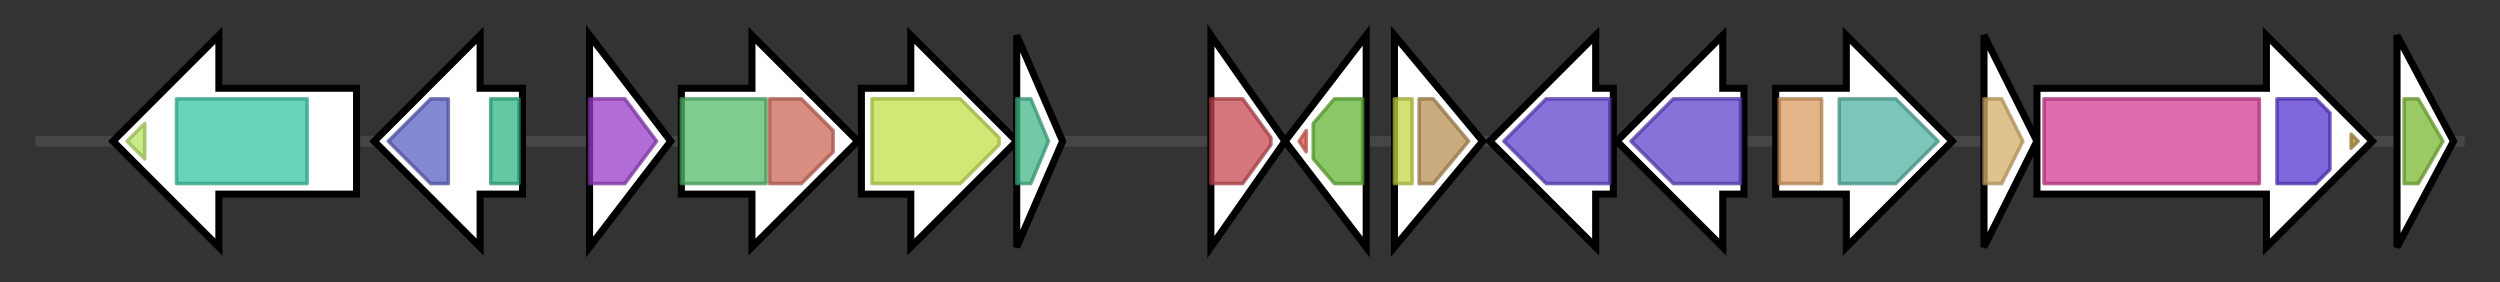 <svg version="1.1" baseProfile="full" xmlns="http://www.w3.org/2000/svg" width="708.167" height="80">
	<rect width="100%" height="100%" fill="#333333" stroke="none"/>
	<g>
		<line x1="10" y1="40.0" x2="698.167" y2="40.0" style="stroke:rgb(70,70,70); stroke-width:3 "/>
		<g>
			<title> (ctg10_6)</title>
			<polygon class=" (ctg10_6)" points="101,25 62,25 62,10 32,40 62,70 62,55 101,55" fill="rgb(255,255,255)" fill-opacity="1.0" stroke="rgb(0,0,0)" stroke-width="2"  />
			<g>
				<title>T3RM_EcoP15I_C (PF18273)
"Type III R-M EcoP15I C-terminal domain"</title>
				<polygon class="PF18273" points="36,40 41,35 41,45" stroke-linejoin="round" width="9" height="24" fill="rgb(182,228,99)" stroke="rgb(145,182,79)" stroke-width="1" opacity="0.75" />
			</g>
			<g>
				<title>N6_N4_Mtase (PF01555)
"DNA methylase"</title>
				<rect class="PF01555" x="50" y="28" stroke-linejoin="round" width="37" height="24" fill="rgb(54,198,162)" stroke="rgb(43,158,129)" stroke-width="1" opacity="0.75" />
			</g>
		</g>
		<g>
			<title> (ctg10_7)</title>
			<polygon class=" (ctg10_7)" points="148,25 136,25 136,10 106,40 136,70 136,55 148,55" fill="rgb(255,255,255)" fill-opacity="1.0" stroke="rgb(0,0,0)" stroke-width="2"  />
			<g>
				<title>Phage_integrase (PF00589)
"Phage integrase family"</title>
				<polygon class="PF00589" points="110,40 122,28 127,28 127,52 122,52" stroke-linejoin="round" width="18" height="24" fill="rgb(91,96,195)" stroke="rgb(72,76,156)" stroke-width="1" opacity="0.75" />
			</g>
			<g>
				<title>Arm-DNA-bind_3 (PF13356)
"Arm DNA-binding domain"</title>
				<rect class="PF13356" x="139" y="28" stroke-linejoin="round" width="8" height="24" fill="rgb(47,183,132)" stroke="rgb(37,146,105)" stroke-width="1" opacity="0.75" />
			</g>
		</g>
		<g>
			<title> (ctg10_8)</title>
			<polygon class=" (ctg10_8)" points="167,10 190,40 167,70" fill="rgb(255,255,255)" fill-opacity="1.0" stroke="rgb(0,0,0)" stroke-width="2"  />
			<g>
				<title>DeoC (PF01791)
"DeoC/LacD family aldolase"</title>
				<polygon class="PF01791" points="167,28 177,28 186,40 177,52 167,52" stroke-linejoin="round" width="20" height="24" fill="rgb(151,59,198)" stroke="rgb(120,47,158)" stroke-width="1" opacity="0.75" />
			</g>
		</g>
		<g>
			<title> (ctg10_9)</title>
			<polygon class=" (ctg10_9)" points="193,25 213,25 213,10 243,40 213,70 213,55 193,55" fill="rgb(255,255,255)" fill-opacity="1.0" stroke="rgb(0,0,0)" stroke-width="2"  />
			<g>
				<title>FGGY_N (PF00370)
"FGGY family of carbohydrate kinases, N-terminal domain"</title>
				<rect class="PF00370" x="193" y="28" stroke-linejoin="round" width="24" height="24" fill="rgb(83,186,105)" stroke="rgb(66,148,83)" stroke-width="1" opacity="0.75" />
			</g>
			<g>
				<title>FGGY_C (PF02782)
"FGGY family of carbohydrate kinases, C-terminal domain"</title>
				<polygon class="PF02782" points="218,28 227,28 236,37 236,43 227,52 218,52" stroke-linejoin="round" width="18" height="24" fill="rgb(204,103,85)" stroke="rgb(163,82,68)" stroke-width="1" opacity="0.75" />
			</g>
		</g>
		<g>
			<title> (ctg10_10)</title>
			<polygon class=" (ctg10_10)" points="244,25 258,25 258,10 288,40 258,70 258,55 244,55" fill="rgb(255,255,255)" fill-opacity="1.0" stroke="rgb(0,0,0)" stroke-width="2"  />
			<g>
				<title>MFS_1 (PF07690)
"Major Facilitator Superfamily"</title>
				<polygon class="PF07690" points="247,28 272,28 283,39 283,41 272,52 247,52" stroke-linejoin="round" width="36" height="24" fill="rgb(193,224,74)" stroke="rgb(154,179,59)" stroke-width="1" opacity="0.75" />
			</g>
		</g>
		<g>
			<title> (ctg10_11)</title>
			<polygon class=" (ctg10_11)" points="288,10 301,40 288,70" fill="rgb(255,255,255)" fill-opacity="1.0" stroke="rgb(0,0,0)" stroke-width="2"  />
			<g>
				<title>Glyoxalase_4 (PF13669)
"Glyoxalase/Bleomycin resistance protein/Dioxygenase superfamily"</title>
				<polygon class="PF13669" points="288,28 292,28 297,40 292,52 288,52" stroke-linejoin="round" width="10" height="24" fill="rgb(66,183,136)" stroke="rgb(52,146,108)" stroke-width="1" opacity="0.75" />
			</g>
		</g>
		<g>
			<title> (ctg10_12)</title>
			<polygon class=" (ctg10_12)" points="343,10 364,40 343,70" fill="rgb(255,255,255)" fill-opacity="1.0" stroke="rgb(0,0,0)" stroke-width="2"  />
			<g>
				<title>Autoind_synth (PF00765)
"Autoinducer synthase"</title>
				<polygon class="PF00765" points="343,28 352,28 360,39 360,41 352,52 343,52" stroke-linejoin="round" width="17" height="24" fill="rgb(197,72,80)" stroke="rgb(157,57,64)" stroke-width="1" opacity="0.75" />
			</g>
		</g>
		<g>
			<title> (ctg10_13)</title>
			<polygon class=" (ctg10_13)" points="364,40 387,10 387,70" fill="rgb(255,255,255)" fill-opacity="1.0" stroke="rgb(0,0,0)" stroke-width="2"  />
			<g>
				<title>GerE (PF00196)
"Bacterial regulatory proteins, luxR family"</title>
				<polygon class="PF00196" points="368,40 370,37 370,43" stroke-linejoin="round" width="5" height="24" fill="rgb(219,94,82)" stroke="rgb(175,75,65)" stroke-width="1" opacity="0.75" />
			</g>
			<g>
				<title>Autoind_bind (PF03472)
"Autoinducer binding domain"</title>
				<polygon class="PF03472" points="372,35 378,28 386,28 386,52 378,52 372,45" stroke-linejoin="round" width="14" height="24" fill="rgb(99,181,52)" stroke="rgb(79,144,41)" stroke-width="1" opacity="0.75" />
			</g>
		</g>
		<g>
			<title> (ctg10_14)</title>
			<polygon class=" (ctg10_14)" points="395,10 420,40 395,70" fill="rgb(255,255,255)" fill-opacity="1.0" stroke="rgb(0,0,0)" stroke-width="2"  />
			<g>
				<title>HTH_DeoR (PF08220)
"DeoR-like helix-turn-helix domain"</title>
				<rect class="PF08220" x="395" y="28" stroke-linejoin="round" width="5" height="24" fill="rgb(194,214,67)" stroke="rgb(155,171,53)" stroke-width="1" opacity="0.75" />
			</g>
			<g>
				<title>DeoRC (PF00455)
"DeoR C terminal sensor domain"</title>
				<polygon class="PF00455" points="402,28 406,28 416,40 406,52 402,52" stroke-linejoin="round" width="15" height="24" fill="rgb(183,143,83)" stroke="rgb(146,114,66)" stroke-width="1" opacity="0.75" />
			</g>
		</g>
		<g>
			<title> (ctg10_15)</title>
			<polygon class=" (ctg10_15)" points="457,25 452,25 452,10 422,40 452,70 452,55 457,55" fill="rgb(255,255,255)" fill-opacity="1.0" stroke="rgb(0,0,0)" stroke-width="2"  />
			<g>
				<title>LptF_LptG (PF03739)
"Lipopolysaccharide export system permease LptF/LptG"</title>
				<polygon class="PF03739" points="426,40 438,28 456,28 456,52 438,52" stroke-linejoin="round" width="34" height="24" fill="rgb(98,66,205)" stroke="rgb(78,52,164)" stroke-width="1" opacity="0.75" />
			</g>
		</g>
		<g>
			<title> (ctg10_16)</title>
			<polygon class=" (ctg10_16)" points="494,25 488,25 488,10 458,40 488,70 488,55 494,55" fill="rgb(255,255,255)" fill-opacity="1.0" stroke="rgb(0,0,0)" stroke-width="2"  />
			<g>
				<title>LptF_LptG (PF03739)
"Lipopolysaccharide export system permease LptF/LptG"</title>
				<polygon class="PF03739" points="462,40 474,28 493,28 493,52 474,52" stroke-linejoin="round" width="34" height="24" fill="rgb(98,66,205)" stroke="rgb(78,52,164)" stroke-width="1" opacity="0.75" />
			</g>
		</g>
		<g>
			<title> (ctg10_17)</title>
			<polygon class=" (ctg10_17)" points="503,25 523,25 523,10 553,40 523,70 523,55 503,55" fill="rgb(255,255,255)" fill-opacity="1.0" stroke="rgb(0,0,0)" stroke-width="2"  />
			<g>
				<title>Peptidase_M17_N (PF02789)
"Cytosol aminopeptidase family, N-terminal domain"</title>
				<rect class="PF02789" x="504" y="28" stroke-linejoin="round" width="12" height="24" fill="rgb(216,155,96)" stroke="rgb(172,124,76)" stroke-width="1" opacity="0.75" />
			</g>
			<g>
				<title>Peptidase_M17 (PF00883)
"Cytosol aminopeptidase family, catalytic domain"</title>
				<polygon class="PF00883" points="521,28 537,28 549,40 537,52 521,52" stroke-linejoin="round" width="30" height="24" fill="rgb(81,178,163)" stroke="rgb(64,142,130)" stroke-width="1" opacity="0.75" />
			</g>
		</g>
		<g>
			<title> (ctg10_18)</title>
			<polygon class=" (ctg10_18)" points="562,10 577,40 562,70" fill="rgb(255,255,255)" fill-opacity="1.0" stroke="rgb(0,0,0)" stroke-width="2"  />
			<g>
				<title>DNA_pol3_chi (PF04364)
"DNA polymerase III chi subunit, HolC"</title>
				<polygon class="PF04364" points="562,28 567,28 573,40 567,52 562,52" stroke-linejoin="round" width="14" height="24" fill="rgb(212,174,104)" stroke="rgb(169,139,83)" stroke-width="1" opacity="0.75" />
			</g>
		</g>
		<g>
			<title> (ctg10_19)</title>
			<polygon class=" (ctg10_19)" points="577,25 642,25 642,10 672,40 642,70 642,55 577,55" fill="rgb(255,255,255)" fill-opacity="1.0" stroke="rgb(0,0,0)" stroke-width="2"  />
			<g>
				<title>tRNA-synt_1 (PF00133)
"tRNA synthetases class I (I, L, M and V)"</title>
				<rect class="PF00133" x="579" y="28" stroke-linejoin="round" width="61" height="24" fill="rgb(209,58,146)" stroke="rgb(167,46,116)" stroke-width="1" opacity="0.75" />
			</g>
			<g>
				<title>Anticodon_1 (PF08264)
"Anticodon-binding domain of tRNA ligase"</title>
				<polygon class="PF08264" points="645,28 656,28 660,32 660,48 656,52 645,52" stroke-linejoin="round" width="15" height="24" fill="rgb(85,52,208)" stroke="rgb(68,41,166)" stroke-width="1" opacity="0.75" />
			</g>
			<g>
				<title>Val_tRNA-synt_C (PF10458)
"Valyl tRNA synthetase tRNA binding arm"</title>
				<polygon class="PF10458" points="666,38 668,40 666,42" stroke-linejoin="round" width="6" height="24" fill="rgb(180,145,58)" stroke="rgb(144,116,46)" stroke-width="1" opacity="0.75" />
			</g>
		</g>
		<g>
			<title> (ctg10_20)</title>
			<polygon class=" (ctg10_20)" points="679,10 695,40 679,70" fill="rgb(255,255,255)" fill-opacity="1.0" stroke="rgb(0,0,0)" stroke-width="2"  />
			<g>
				<title>Acetyltransf_1 (PF00583)
"Acetyltransferase (GNAT) family"</title>
				<polygon class="PF00583" points="681,28 685,28 692,40 692,40 685,52 681,52" stroke-linejoin="round" width="11" height="24" fill="rgb(121,183,50)" stroke="rgb(96,146,39)" stroke-width="1" opacity="0.75" />
			</g>
		</g>
	</g>
</svg>
